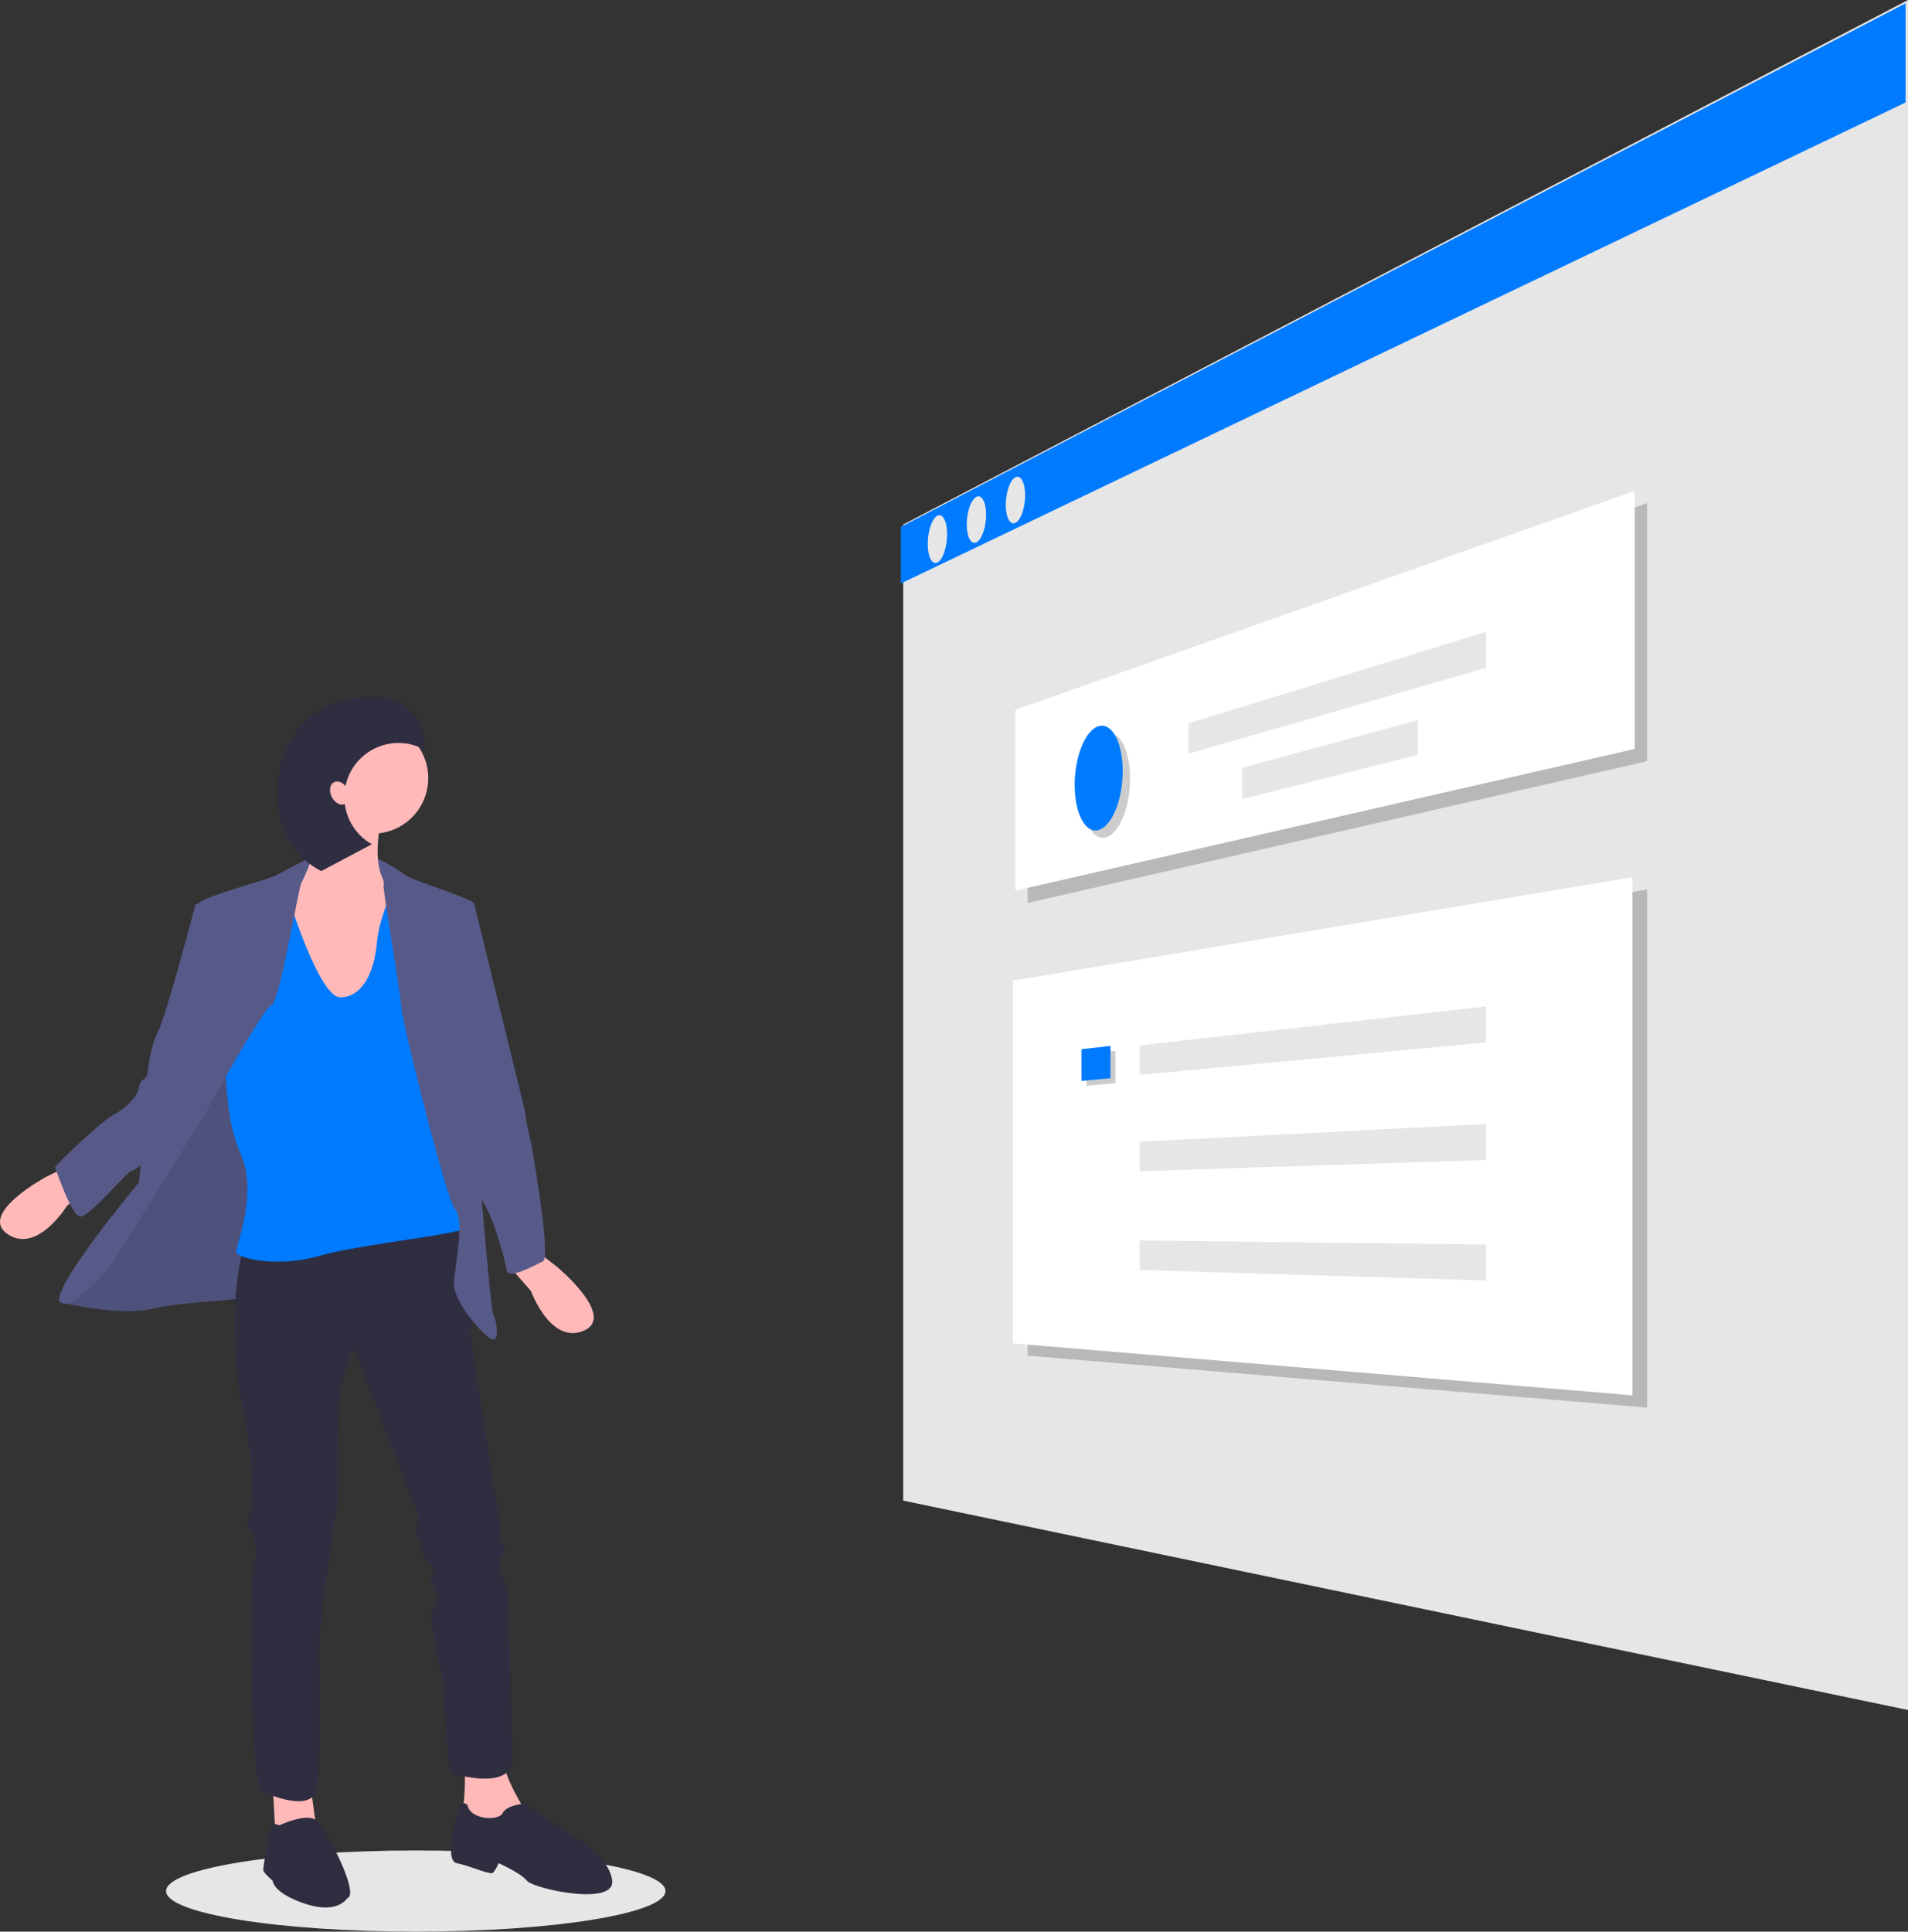 <svg data-name="Layer 1" xmlns="http://www.w3.org/2000/svg" width="705.618" height="714.229" viewBox="0 0 705.618 714.229"><rect x="0" y="0" width="705.618" height="714.229" fill="#333333" stroke="none"/><ellipse cx="153.763" cy="699.229" rx="92.337" ry="15" fill="#e6e6e6"/><path fill="#e6e6e6" d="M705.618 632.278L334.02 554.861V193.936L705.618 0v632.278z"/><path fill="#007bff" d="M704.716 37.901L333.118 215.757v-20.919L704.716 1.227v36.674z"/><path d="M350.255 197.55c0 4.814-1.622 9.496-3.608 10.452-1.97.948-3.557-2.136-3.557-6.882s1.587-9.41 3.557-10.426c1.986-1.023 3.608 2.043 3.608 6.856zm14.431-7.203c0 4.68-1.621 9.25-3.608 10.201-1.971.944-3.558-2.039-3.558-6.655s1.587-9.17 3.558-10.177c1.987-1.014 3.608 1.951 3.608 6.631zm14.431-7.215c0 4.68-1.621 9.25-3.608 10.2-1.971.944-3.558-2.038-3.558-6.654s1.587-9.17 3.558-10.177c1.987-1.015 3.608 1.95 3.608 6.63z" fill="#e6e6e6"/><path opacity=".2" d="M609.147 281.46l-229.092 52.41v-66.841l229.092-80.992v95.423z"/><path fill="#fff" d="M604.601 276.914l-229.092 52.411v-66.842l229.092-80.992v95.423z"/><path d="M417.922 287.851c0 10.769-4.074 20.541-9.02 21.807-4.86 1.244-8.74-6.223-8.74-16.66s3.88-20.152 8.74-21.726c4.946-1.6 9.02 5.81 9.02 16.58z" opacity=".2"/><path d="M415.194 285.124c0 10.769-4.073 20.54-9.019 21.807-4.861 1.244-8.74-6.224-8.74-16.66s3.879-20.153 8.74-21.726c4.946-1.601 9.02 5.81 9.02 16.579z" fill="#007bff"/><path fill="#e6e6e6" d="M549.583 246.931l-110.036 31.773v-11.246l110.036-33.836v13.309zm-25.254 32.167l-64.94 16.392v-11.618l64.94-17.609v12.835z"/><path opacity=".2" d="M609.154 520.473L380.062 501.27V367.144l229.092-38.246v191.575z"/><path fill="#fff" d="M603.699 515.928l-229.092-19.204V362.598l229.092-38.246v191.576z"/><path opacity=".2" d="M412.503 400.494l-10.722.999v-11.72l10.722-1.224v11.945z"/><path fill="#007bff" d="M410.685 398.676l-10.722.999v-11.721l10.722-1.223v11.945z"/><path fill="#e6e6e6" d="M549.583 385.456l-128.075 11.987v-10.908l128.075-14.388v13.309zm0 43.458l-128.075 4.145v-10.907l128.075-6.547v13.309zm0 44.558l-128.075-3.894V458.67l128.075 1.493v13.309z"/><path fill="#575a89" d="M143.363 329.249h-24.511v-12.005h20.509l4.502 2.501-.5 9.504z"/><path fill="#ffb9b9" d="M100.843 659.902l1.001 18.009 15.007-3.002-2.501-18.008-13.507 3.001zm71.033-9.504s.5 15.007-1 19.009 4.002 6.003 4.002 6.003h12.005l7.003 1v-7.503s-8.003-12.506-8.003-19.51-14.007 1.001-14.007 1.001z"/><path d="M103.344 674.91s10.005-4.727 13.507-1.864 16.507 27.375 11.505 28.876c0 0-3.502 6.003-15.507 2s-12.006-8.503-12.006-8.503-3.501-3.001-3.501-4.002 1.5-10.005 1.5-10.005 1.11-7.533 2.806-7.018zm69.533-7.504s-1.501-1.5-2.501 0-6.503 20.51-1.501 21.51 12.506 4.502 13.506 3.502a13.704 13.704 0 002.001-3.502s8.004 3.502 10.505 6.503 32.515 9.504 31.515 0-16.008-17.508-16.008-17.508l-16.508-11.005s-6.503.5-8.003 3.501-12.006 2.501-13.006-3.001z" fill="#2f2e41"/><path d="M26.309 473.816s-5.503 7.003-4.502 7.504 23.01 5.502 35.016 2.5 37.017-2.5 38.518-6.002 20.009-47.022 20.009-47.022l-6.003-33.015-6.503-8.504-15.007-13.006-30.014 56.026z" fill="#575a89"/><path d="M26.309 473.816s-5.503 7.003-4.502 7.504 23.01 5.502 35.016 2.5 37.017-2.5 38.518-6.002 20.009-47.022 20.009-47.022l-6.003-33.015-6.503-8.504-15.007-13.006-30.014 56.026z" opacity=".1"/><path d="M89.838 461.81s-7.003 25.012 0 59.528.5 42.02 2.001 43.52 2.001 1 2.001 2.502 1.5 8.503 0 11.005-1.5 82.038 3.001 84.039 17.509 7.003 20.01 0 .5-57.527 1.5-60.028 1-8.504 1-10.005 3.002-18.508 3.503-23.01 2-13.507 2-13.507-1-35.516 2.001-46.021 4.002-11.505 4.002-11.505l24.011 62.529s-2 6.503 0 8.503-.5 1.501 1.501 5.003 4.002 4.502 4.002 6.503-2.001 2-1 3.501 2.5 7.004 2.5 7.004l-2.5 6.002s1.5 12.506 3.501 20.01 2.001 38.017 4.502 38.518 22.01 6.002 22.01-5.503-1.5-61.528-1.5-61.528-3.002-7.504-3.002-9.505-.5-3.001.5-4.002 2.001-3.001.5-4.502-1-3.501-1-5.502a43.782 43.782 0 00-1-8.004c-.5-2.001-10.005-64.53-10.005-64.53s2.001-7.503 0-8.004-2-4.502-2-6.503 5.002-27.012-1.001-27.012-81.038 10.505-81.038 10.505z" fill="#2f2e41"/><path d="M23.808 431.797l-7.004 3.501s-25.011 13.507-14.006 21.01 22.01-10.505 22.01-10.505l10.505-8.004zm97.545-137.064s-2.001 23.01-12.506 28.013-3.502 42.52-3.502 42.52l14.507 14.006 25.512-7.503 3.001-17.008 2.501-17.508-6.002-9.004s-7.504-2.001-4.502-22.01-19.01-11.506-19.01-11.506z" fill="#ffb9b9"/><path d="M106.346 330.75s11.505 38.017 19.509 38.017 12.506-9.004 13.506-20.009 7.504-23.01 7.504-23.01l15.507 14.006s12.506 110.551 11.505 113.553-40.018 6.503-55.526 11.005-31.014 1-31.014-1.5c0-2.229 7.936-21.518 1.897-35.606a58.686 58.686 0 01-4.43-15.754c-.935-7.416-1.803-16.39-.969-19.174 1.501-5.002 9.505-58.027 9.505-58.027z" fill="#007bff"/><path d="M114.816 316.948s-8.97 4.798-12.972 6.799-28.513 8.003-29.014 11.005 3.502 45.02 1.501 49.523-22.01 44.52-22.01 44.52l-1 8.504s-33.016 39.519-29.014 44.02 19.009-14.006 19.009-14.006 33.515-53.525 34.516-55.526 21.51-39.018 24.511-40.018 10.005-43.02 11.005-45.021 4.934-10.597 3.468-9.8z" fill="#575a89"/><path d="M75.331 334.251h-3s-11.006 42.02-14.007 47.522-3.502 14.507-4.002 16.008-2.501 1-3.002 4.502-5.502 8.004-9.504 10.005-22.01 19.008-21.51 19.509 6.003 18.008 9.504 18.008 17.508-17.008 19.01-17.008 8.003-6.003 9.003-6.503 26.513-47.522 25.512-59.027-8.004-33.016-8.004-33.016z" fill="#575a89"/><path d="M200.146 463.848l6.162 4.831s21.805 18.235 9.522 23.387-19.465-14.695-19.465-14.695l-8.692-9.942z" fill="#ffb9b9"/><path d="M139.75 317.54s6.614 3.205 9.616 5.706 26.012 9.005 26.012 11.005-2.501 33.016-2.501 33.016l3.501 55.025s5.003 62.029 6.003 63.53 2.501 9.504 0 9.504-15.007-14.006-14.507-21.01 4.002-23.01.5-27.012-20.009-71.033-20.009-75.035-7.003-44.02-6.503-45.02-2.112-9.709-2.112-9.709z" fill="#575a89"/><path d="M167.874 333.751l7.504.5 18.508 75.535s1.501 9.505 2.001 10.505 8.004 44.521 5.003 46.022-13.006 7.003-13.507 3.501-5.502-23.01-10.504-27.512-10.005-82.038-10.005-82.038z" fill="#575a89"/><circle cx="137.86" cy="287.73" r="20.51" fill="#ffb9b9"/><path d="M123.548 289.228c1.305-.67 3.022-.04 4.226 1.42a20.018 20.018 0 0129.095-13.526v-2.085a17.321 17.321 0 00-17.32-17.321h-4.164a32.54 32.54 0 00-32.54 32.54v5.808a29.175 29.175 0 0015.976 26.022l18.73-9.917a20.02 20.02 0 01-10.026-14.873c-1.585.692-3.708-.428-4.812-2.578-1.137-2.212-.763-4.67.835-5.49z" fill="#2f2e41"/></svg>
